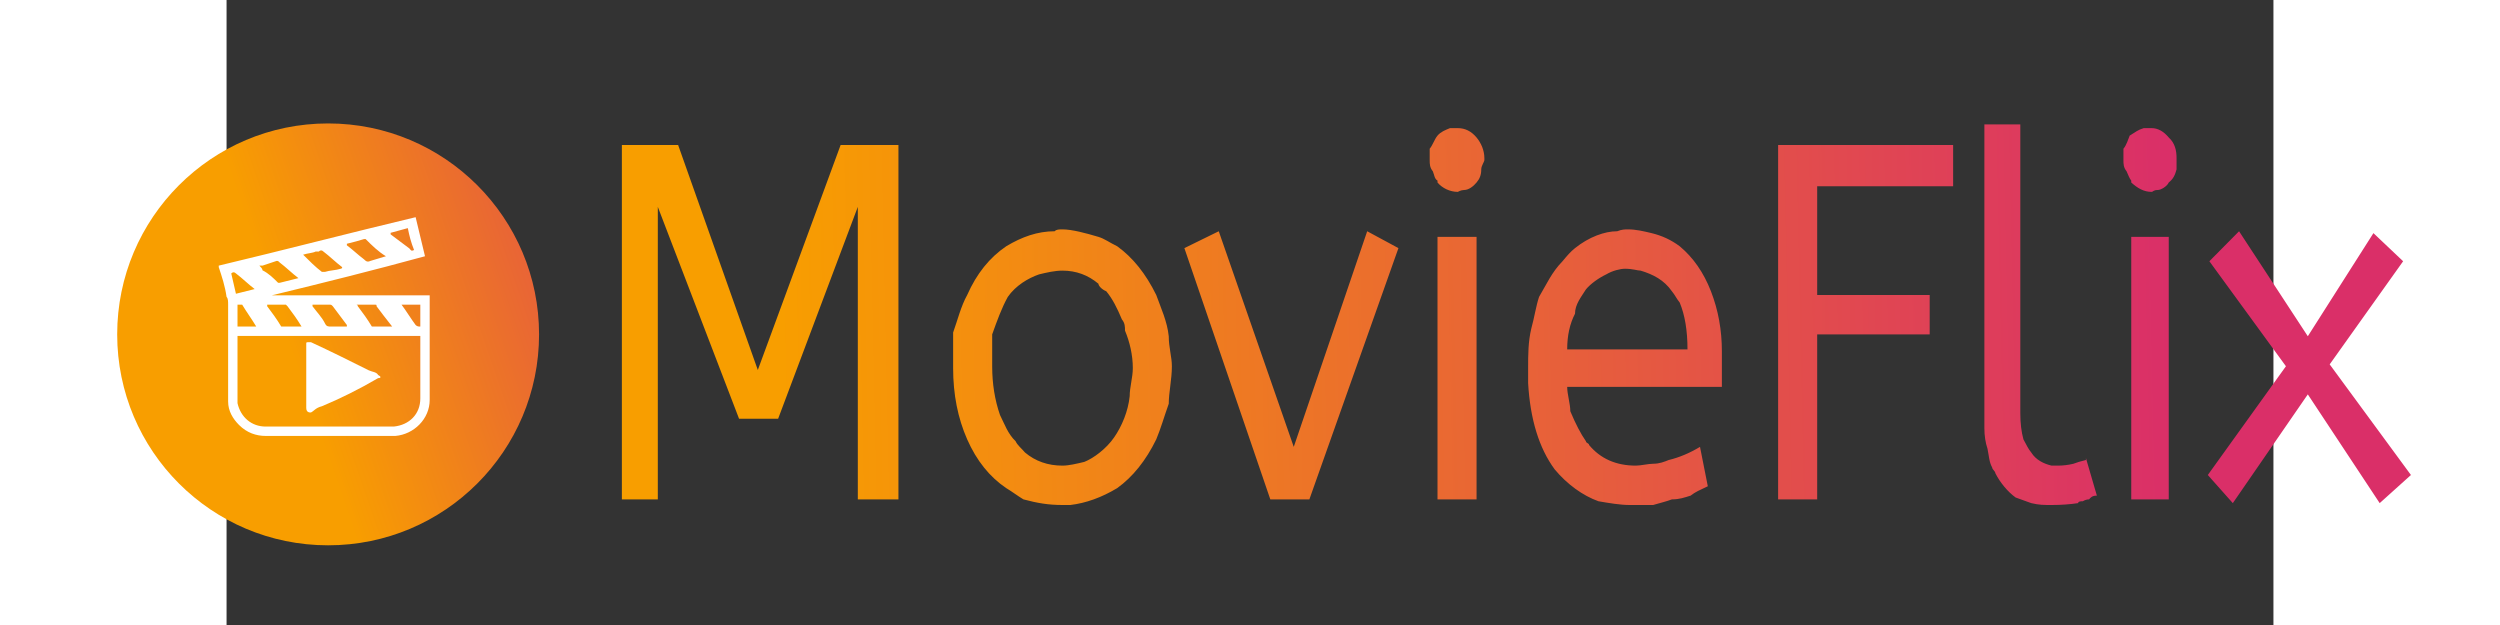 <svg width="160" height="40" viewBox="0 0 131 40" xmlns="http://www.w3.org/2000/svg">
    <rect x="0" y="0" width="131" height="40" fill="#333333" stroke="none"/>
    <circle cx="6.5" cy="21.4" r="13.5" fill="url(#paint0_linear_425_166)"/>
<path d="M -0.5 17 C 3.7 16 7.9 14.9 12.1 13.9 C 12.3 14.7 12.5 15.6 12.7 16.4 C 9.4 17.3 6.2 18.1 2.9 18.9 C 2.9 18.9 2.9 18.9 2.9 18.9 H 13 C 13 18.9 13 19 13 19 C 13 21.2 13 23.4 13 25.6 C 13 26.8 12 27.8 10.8 27.9 C 10.7 27.9 10.5 27.9 10.4 27.9 C 7.8 27.9 5.1 27.9 2.5 27.9 C 1.9 27.9 1.3 27.7 0.8 27.2 C 0.4 26.8 0.1 26.3 0.1 25.7 C 0.1 25.6 0.1 25.5 0.1 25.4 C 0.1 23.4 0.1 21.5 0.1 19.5 C 0.1 19.3 0.1 19.1 0 19 C -0.1 18.3 -0.3 17.7 -0.5 17.1 C -0.5 17.1 -0.5 17.1 -0.5 17 Z M 0.7 21.5 V 21.6 C 0.7 22.9 0.7 24.2 0.7 25.6 C 0.7 25.6 0.7 25.7 0.7 25.8 C 0.9 26.7 1.6 27.3 2.5 27.3 C 5.2 27.3 7.9 27.3 10.5 27.3 C 10.6 27.3 10.7 27.3 10.7 27.3 C 11.7 27.2 12.4 26.5 12.4 25.5 C 12.4 24.2 12.4 22.9 12.4 21.6 V 21.5 H 0.7 Z M 2.6 19.5 C 2.6 19.5 2.6 19.6 2.6 19.6 C 2.9 20 3.2 20.4 3.5 20.9 C 3.5 20.9 3.6 20.9 3.6 20.9 C 4 20.9 4.4 20.9 4.7 20.9 C 4.7 20.9 4.8 20.9 4.8 20.9 C 4.8 20.9 4.8 20.9 4.8 20.9 C 4.5 20.4 4.2 20 3.9 19.6 C 3.8 19.5 3.8 19.5 3.8 19.5 C 3.6 19.5 3.4 19.5 3.2 19.5 C 3 19.5 2.8 19.5 2.6 19.5 L 2.6 19.5 Z M 7.7 20.9 C 7.7 20.9 7.7 20.9 7.7 20.8 C 7.4 20.4 7.1 20 6.8 19.6 C 6.7 19.5 6.7 19.5 6.6 19.5 C 6.3 19.5 5.9 19.5 5.5 19.5 C 5.5 19.5 5.5 19.5 5.5 19.5 C 5.5 19.5 5.5 19.5 5.5 19.6 C 5.8 20 6.1 20.3 6.3 20.7 C 6.4 20.9 6.5 20.9 6.7 20.9 C 7 20.9 7.4 20.9 7.7 20.9 L 7.7 20.9 Z M 8.3 19.5 C 8.4 19.5 8.4 19.6 8.4 19.6 C 8.7 20 9 20.4 9.3 20.9 C 9.3 20.9 9.4 20.9 9.4 20.9 C 9.8 20.9 10.1 20.9 10.5 20.9 C 10.5 20.9 10.5 20.9 10.6 20.9 C 10.6 20.9 10.6 20.9 10.6 20.9 C 10.2 20.4 9.9 20 9.6 19.6 C 9.6 19.5 9.6 19.5 9.5 19.5 C 9.3 19.5 9.1 19.5 8.9 19.5 C 8.7 19.5 8.5 19.5 8.3 19.5 V 19.5 Z M 10.2 16.4 C 10.2 16.4 10.2 16.4 10.2 16.4 C 9.7 16.1 9.3 15.7 8.9 15.3 C 8.9 15.3 8.9 15.3 8.8 15.3 C 8.5 15.4 8.1 15.5 7.7 15.6 C 7.7 15.6 7.7 15.6 7.7 15.6 C 7.7 15.6 7.7 15.7 7.7 15.7 C 8.1 16 8.4 16.3 8.8 16.6 C 8.9 16.7 9 16.8 9.2 16.7 C 9.5 16.6 9.9 16.5 10.2 16.4 Z M 4.6 17.8 C 4.6 17.8 4.6 17.8 4.6 17.8 C 4.2 17.5 3.8 17.1 3.4 16.8 C 3.3 16.7 3.3 16.7 3.2 16.7 C 2.9 16.8 2.6 16.9 2.3 17 C 2.2 17 2.2 17 2.1 17 C 2.2 17.1 2.3 17.2 2.3 17.3 C 2.7 17.5 3 17.8 3.3 18.1 C 3.4 18.1 3.4 18.1 3.4 18.1 C 3.8 18 4.2 17.9 4.6 17.8 Z M 4.9 16.3 C 4.9 16.3 4.9 16.3 4.9 16.3 C 5.3 16.7 5.7 17.1 6.1 17.4 C 6.2 17.4 6.2 17.4 6.3 17.4 C 6.6 17.3 7 17.3 7.3 17.2 C 7.3 17.2 7.4 17.2 7.4 17.1 C 7 16.8 6.6 16.4 6.2 16.1 C 6.1 16 6 16 5.9 16.1 C 5.9 16.1 5.8 16.1 5.7 16.1 C 5.5 16.2 5.2 16.2 4.9 16.3 V 16.3 Z M 0.7 20.9 H 1.9 C 1.9 20.9 1.9 20.9 1.9 20.9 C 1.6 20.4 1.3 20 1 19.5 C 0.9 19.5 0.9 19.5 0.9 19.5 C 0.8 19.5 0.8 19.5 0.7 19.5 V 20.9 H 0.7 Z M 0.6 18.8 C 1 18.7 1.4 18.6 1.8 18.5 C 1.8 18.5 1.8 18.5 1.8 18.5 C 1.4 18.2 1 17.8 0.6 17.5 C 0.5 17.4 0.4 17.4 0.3 17.5 C 0.4 17.9 0.5 18.4 0.6 18.8 V 18.8 Z M 11.2 19.5 C 11.5 19.9 11.8 20.4 12.1 20.8 C 12.2 20.9 12.3 20.9 12.4 20.9 V 19.5 H 11.2 V 19.5 Z M 11.6 14.6 C 11.2 14.7 10.9 14.8 10.5 14.9 L 10.5 14.9 C 10.5 15 10.5 15 10.5 15 C 10.9 15.3 11.3 15.6 11.7 15.9 C 11.8 16 11.8 16.1 12 16 C 11.8 15.5 11.7 15.1 11.6 14.6 L 11.6 14.6 Z" fill="white"/>
<path d="M 5.3 21.9 C 5.3 21.9 5.3 21.9 5.4 21.9 C 6.7 22.5 7.9 23.1 9.1 23.7 C 9.3 23.8 9.6 23.8 9.7 24 C 9.9 24.1 9.9 24.2 9.7 24.2 C 8.5 24.9 7.3 25.5 6.1 26 C 5.7 26.1 5.6 26.3 5.4 26.4 C 5.3 26.4 5.1 26.4 5.1 26.1 C 5.1 24.9 5.1 23.4 5.1 22 C 5.1 21.9 5.1 21.9 5.3 21.9 Z" fill="white"/>

    <g id="svgGroup" stroke-linecap="round" font-size="10pt">
        <path transform="matrix(1,0,0,1.2,0,-3.8)" fill-rule="evenodd" clip-rule="evenodd"
            d="M 27.6 29.8 L 25.3 29.8 L 25.3 10.9 L 28.9 10.9 L 34 22.9 L 39.3 10.9 L 43 10.9 L 43 29.8 L 40.4 29.8 L 40.4 14.2 L 35.3 25.5 L 32.8 25.5 L 27.6 14.2 L 27.6 29.8 Z M 101.8 29.8 L 99.3 29.8 L 99.3 10.9 L 110.5 10.9 L 110.5 13.1 L 101.8 13.1 L 101.8 18.9 L 109 18.9 L 109 21 L 101.8 21 L 101.8 29.8 Z M 139.8 28.5 L 137.8 30 L 133.2 24.2 L 128.4 30 L 126.8 28.5 L 131.8 22.7 L 126.9 17.1 L 128.8 15.5 L 133.2 21.1 L 137.4 15.6 L 139.3 17.1 L 134.6 22.6 L 139.8 28.5 Z M 95.7 23.8 L 85.8 23.8 C 85.8 24.2 86 24.7 86 25.1 Q 86.5 26.1 87 26.7 C 87 26.8 87.2 26.8 87.2 26.9 Q 88.3 28 90.2 28 C 90.5 28 91 27.9 91.3 27.9 C 91.7 27.9 92 27.8 92.3 27.7 Q 93.3 27.5 94.3 27 L 94.8 29.1 C 94.3 29.3 94 29.4 93.7 29.6 C 93.3 29.7 93 29.8 92.5 29.8 C 92.2 29.9 91.7 30 91.3 30.1 C 90.8 30.1 90.3 30.1 89.8 30.1 C 89.2 30.1 88.5 30 87.8 29.9 C 86.8 29.6 85.8 29 85 28.2 Q 83.5 26.5 83.3 23.6 C 83.3 23.3 83.3 23 83.3 22.8 C 83.3 22.1 83.3 21.4 83.5 20.7 C 83.7 20.1 83.8 19.5 84 19 C 84.5 18.3 84.8 17.7 85.5 17.1 C 85.8 16.8 86 16.6 86.3 16.4 C 87.2 15.8 88.2 15.5 89 15.5 C 89.3 15.4 89.5 15.4 89.7 15.4 C 90.2 15.4 90.7 15.5 91.2 15.6 Q 92.2 15.8 93 16.3 Q 94.3 17.2 95 18.7 Q 95.7 20.2 95.7 21.9 C 95.7 22.6 95.7 23.2 95.7 23.8 C 95.7 23.8 95.7 23.8 95.7 23.8 Z M 69.3 29.8 L 66.8 29.8 L 61.3 16.4 L 63.5 15.5 L 68.3 27 L 73 15.5 L 75 16.4 L 69.3 29.8 Z M 112.5 25.4 L 112.5 9.8 L 114.8 9.8 L 114.8 25.2 Q 114.8 26 115 26.6 C 115.2 26.9 115.3 27.1 115.5 27.3 C 115.8 27.7 116.3 27.9 116.8 28 C 116.8 28 117 28 117.2 28 Q 117.7 28 118.2 27.9 Q 118.5 27.8 119 27.7 C 119 27.6 119 27.6 119 27.6 L 119.7 29.6 C 119.4 29.6 119.3 29.7 119.2 29.8 Q 119 29.8 118.8 29.9 C 118.7 29.9 118.5 29.9 118.5 30 Q 117.7 30.1 116.8 30.1 C 116.3 30.1 116 30.1 115.5 30 C 115.2 29.9 114.8 29.8 114.5 29.7 C 114 29.4 113.5 28.9 113.2 28.4 C 113.2 28.3 113 28.2 113 28.1 C 112.8 27.8 112.8 27.5 112.7 27.1 Q 112.5 26.6 112.5 26 C 112.5 25.8 112.5 25.6 112.5 25.4 Z M 51 29.8 C 51.9 30 52.6 30.1 53.5 30.1 C 53.6 30.1 53.9 30.1 54 30.1 C 55 30 56 29.7 57 29.2 Q 58.5 28.3 59.5 26.6 C 59.8 26 60 25.4 60.3 24.7 C 60.3 24.1 60.5 23.4 60.5 22.7 C 60.5 22.2 60.3 21.7 60.3 21.1 C 60.2 20.3 59.8 19.6 59.5 18.9 Q 58.5 17.2 57 16.3 C 56.5 16.1 56.2 15.9 55.8 15.8 C 55 15.6 54.1 15.4 53.5 15.4 C 53.3 15.4 53.1 15.4 53 15.5 C 51.9 15.5 50.9 15.8 49.9 16.3 Q 48.3 17.2 47.4 18.9 C 47 19.5 46.8 20.2 46.5 20.9 C 46.5 21.5 46.5 22.2 46.5 22.8 Q 46.5 24.9 47.4 26.6 Q 48.3 28.3 49.9 29.2 C 50.3 29.4 50.6 29.6 51 29.8 Z M 80 29.8 L 77.5 29.8 L 77.5 15.8 L 80 15.8 L 80 29.8 Z M 124.3 29.8 L 121.9 29.8 L 121.9 15.8 L 124.3 15.8 L 124.3 29.8 Z M 53.5 28 C 53.9 28 54.4 27.9 54.9 27.8 C 55.5 27.6 56.3 27.1 56.8 26.5 C 57.3 25.9 57.7 25.1 57.8 24.3 C 57.8 23.8 58 23.3 58 22.8 C 58 22.1 57.8 21.4 57.5 20.8 C 57.5 20.6 57.5 20.4 57.3 20.2 C 57 19.6 56.7 19.1 56.3 18.7 C 56 18.6 55.8 18.4 55.8 18.3 Q 54.8 17.6 53.5 17.6 C 53 17.6 52.5 17.7 52 17.8 C 51.3 18 50.5 18.4 50 19 C 49.6 19.6 49.3 20.3 49 21 Q 49 21.8 49 22.7 Q 49 24.1 49.5 25.3 C 49.8 25.8 50 26.3 50.5 26.7 C 50.6 26.9 50.9 27.1 51.1 27.3 Q 52.1 28 53.5 28 Z M 85.8 21.8 L 93.5 21.8 Q 93.5 20.3 93 19.3 C 92.8 19.1 92.7 18.9 92.5 18.7 C 92 18.1 91.3 17.8 90.5 17.6 C 90.3 17.6 90 17.5 89.5 17.5 C 89.2 17.5 88.7 17.6 88.3 17.8 C 87.8 18 87.3 18.3 87 18.6 C 86.7 19 86.3 19.4 86.3 19.9 Q 85.8 20.7 85.8 21.8 Z M 77.5 12.9 C 77.8 13.2 78.3 13.4 78.8 13.4 C 78.8 13.4 79 13.3 79.2 13.3 C 79.5 13.3 79.8 13.1 80 12.9 C 80.2 12.7 80.3 12.5 80.3 12.2 C 80.3 12 80.5 11.8 80.5 11.7 C 80.5 11.7 80.5 11.6 80.5 11.6 C 80.5 11.2 80.3 10.8 80 10.5 Q 79.5 10 78.8 10 C 78.5 10 78.5 10 78.3 10 C 78 10.1 77.7 10.2 77.5 10.4 C 77.3 10.6 77.2 10.9 77 11.1 C 77 11.3 77 11.5 77 11.7 C 77 11.9 77 12.1 77.2 12.3 C 77.3 12.5 77.3 12.7 77.5 12.8 C 77.5 12.9 77.5 12.9 77.5 12.9 Z M 121.9 12.9 C 122.3 13.2 122.7 13.4 123.2 13.4 C 123.3 13.4 123.3 13.3 123.6 13.3 C 123.8 13.3 124.2 13.1 124.3 12.9 C 124.6 12.7 124.7 12.5 124.8 12.2 C 124.8 12 124.8 11.8 124.8 11.7 C 124.8 11.7 124.8 11.6 124.8 11.6 C 124.8 11.2 124.7 10.8 124.3 10.5 Q 123.8 10 123.2 10 C 122.9 10 122.8 10 122.7 10 C 122.3 10.1 122.2 10.2 121.8 10.4 C 121.7 10.6 121.6 10.9 121.4 11.1 C 121.4 11.3 121.4 11.5 121.4 11.7 C 121.4 11.9 121.4 12.1 121.6 12.3 C 121.7 12.5 121.8 12.7 121.9 12.8 C 121.9 12.9 121.9 12.9 121.9 12.9 Z"
            fill="url(#paint1_linear_425_166)"/>
    </g>
    <defs>
<linearGradient id="paint0_linear_425_166" x1="4.668" y1="24.11" x2="34.108" y2="13.989" gradientUnits="userSpaceOnUse">
<stop stop-color="#f89e00"/>
<stop offset="1" stop-color="#da2f68"/>
</linearGradient>
<linearGradient id="paint1_linear_425_166" x1="35.496" y1="26.22" x2="124.453" y2="23.927" gradientUnits="userSpaceOnUse">
<stop stop-color="#f89e00"/>
<stop offset="1" stop-color="#da2f68"/>
</linearGradient>
</defs>
</svg>
